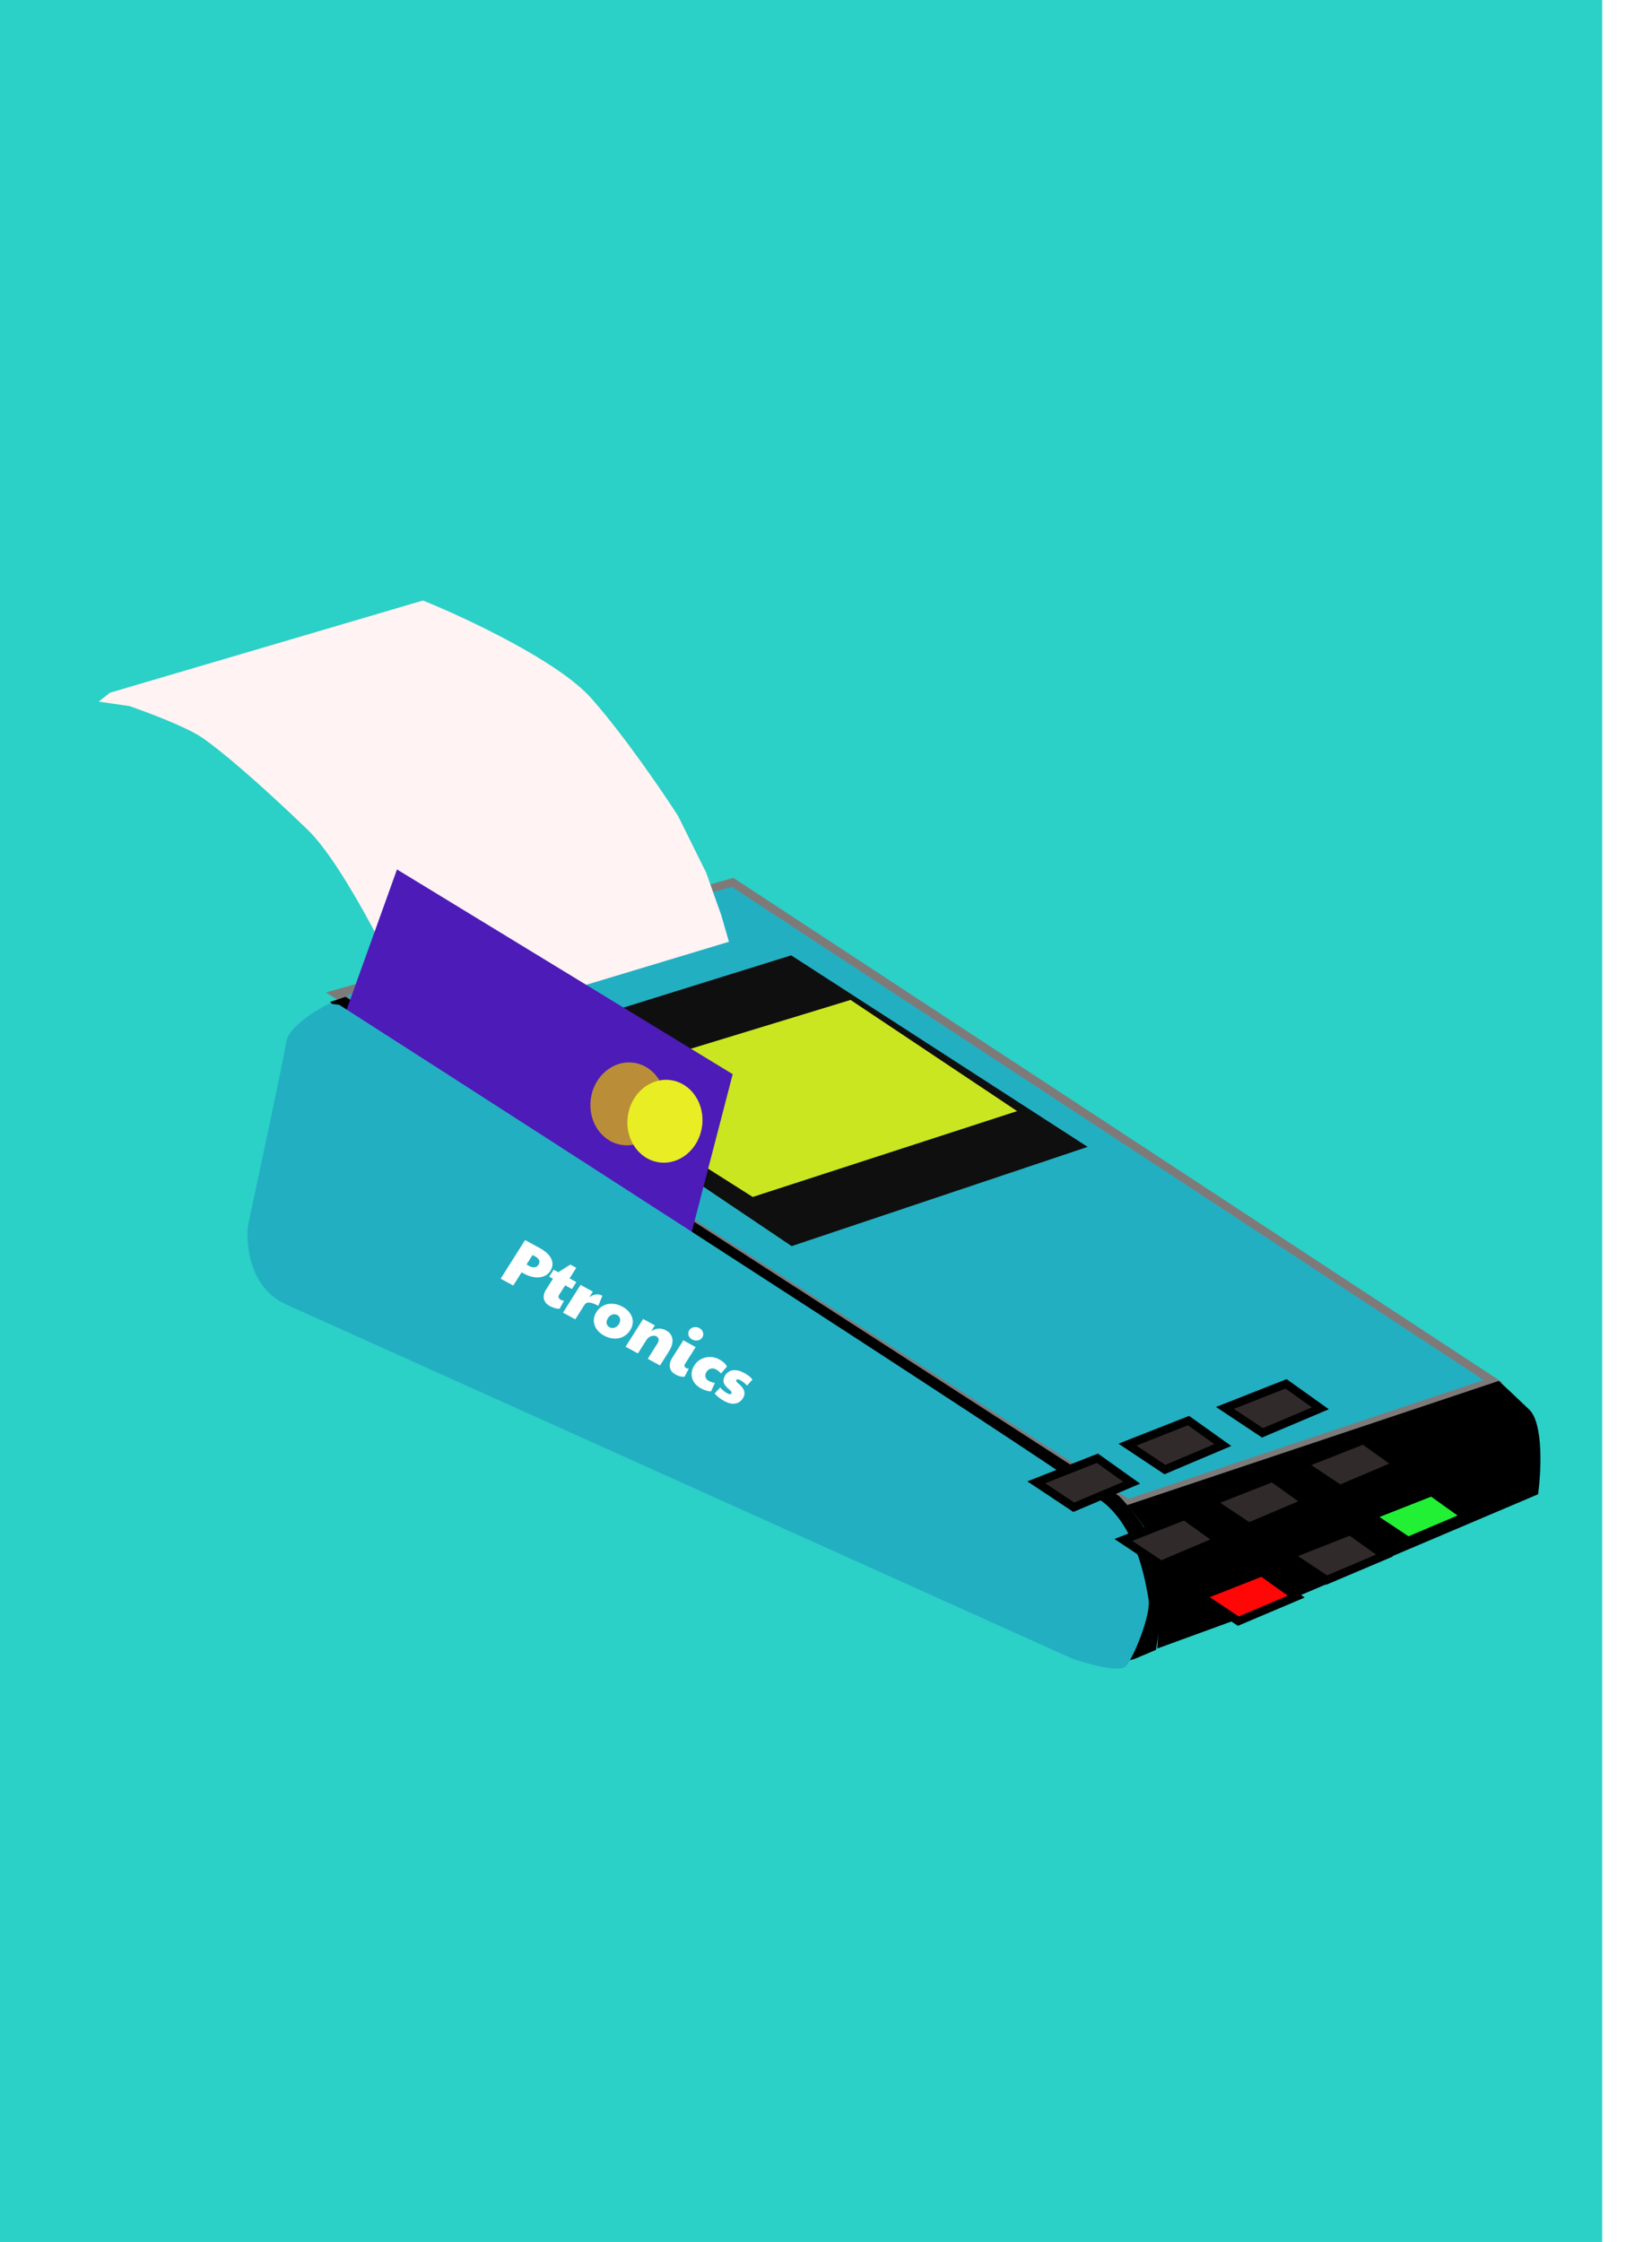 <svg width="199" height="270" viewBox="0 0 199 270" fill="none" xmlns="http://www.w3.org/2000/svg">
<rect width="193" height="270" fill="#2BD0C6"/>
<path d="M88.252 106.264L40.479 119.699L135.87 181.053L179.862 166.346L88.252 106.264Z" fill="#22AFC2" stroke="#7F7A7A"/>
<path d="M95.305 115.052L59.778 126.119L95.362 150.07L131.019 138.119L95.305 115.052Z" fill="#0F0F0F"/>
<path d="M102.458 120.422L69.247 130.564L90.672 144.151L122.524 133.811L102.458 120.422Z" fill="#CAE621"/>
<path d="M134.813 180.175L41.623 120.044L39.746 120.673L40.446 121.316L64.839 137.681L99.413 160.402C107.651 165.572 125.569 176.916 131.331 180.931C137.093 184.946 136.685 194.103 135.761 198.179L135.478 200.123L136.72 199.762L139.257 198.688L140.26 191.796C140.878 187.555 136.886 182.281 134.813 180.175Z" fill="black"/>
<path d="M50.951 72.318L13.235 83.427L11.89 84.495L15.58 85.032C17.721 85.765 22.472 87.552 24.348 88.836C26.693 90.44 31.279 94.357 37.019 99.885C41.611 104.307 48.312 118.132 51.088 124.491L87.807 113.417L86.885 110.215L85.055 105.076L81.683 98.268C79.851 95.415 75.198 88.59 71.248 84.116C67.298 79.643 56.071 74.387 50.951 72.318Z" fill="#FFF3F3"/>
<path d="M47.821 104.707L88.261 129.364L82.842 150.231L39.813 127.001L47.821 104.707Z" fill="#4D1BB8"/>
<path d="M34.478 125.503C34.746 123.666 38.082 121.637 39.717 120.852L40.883 121.022C70.391 139.937 130.181 178.457 133.27 181.217C137.131 184.667 138.029 190.753 138.355 192.605C138.68 194.457 136.523 199.737 135.591 200.684C134.846 201.442 131.008 200.378 129.182 199.751C99.402 186.33 38.762 159.008 34.441 157.079C30.121 155.151 29.597 149.937 29.876 147.572C31.298 140.981 34.21 127.341 34.478 125.503Z" fill="#22AFC2"/>
<path d="M138.321 184.658C137.505 183.456 136.519 182.05 135.718 181.278L180.544 166.303C181.032 166.751 182.446 168.065 184.197 169.743C185.949 171.421 185.648 177.249 185.279 179.953L154.463 193.042L139.403 198.531C139.483 197.625 139.61 194.214 139.765 192.448C139.959 190.24 139.051 185.731 138.321 184.658Z" fill="black"/>
<path d="M63.251 149.341L64.993 150.29C65.715 150.682 66.187 151.121 66.409 151.606C66.636 152.093 66.596 152.58 66.287 153.066C66.094 153.373 65.825 153.587 65.483 153.71C65.146 153.835 64.768 153.869 64.351 153.812C63.941 153.753 63.533 153.612 63.125 153.39L62.83 153.229L61.825 154.818L60.307 153.992L63.251 149.341ZM63.727 152.454C63.975 152.589 64.199 152.644 64.397 152.619C64.596 152.594 64.755 152.487 64.875 152.298C64.995 152.108 65.017 151.929 64.941 151.761C64.87 151.595 64.708 151.443 64.455 151.305L64.153 151.141L63.434 152.276C63.522 152.336 63.62 152.396 63.727 152.454ZM66.269 157.31C65.857 157.086 65.608 156.798 65.521 156.448C65.437 156.093 65.522 155.715 65.775 155.314L66.61 153.996L66.16 153.751L66.691 152.913L67.246 153.215L68.708 152.293L69.418 152.68L68.609 153.957L69.424 154.401L68.893 155.239L68.078 154.796L67.351 155.945C67.28 156.057 67.261 156.166 67.296 156.269C67.332 156.373 67.417 156.462 67.553 156.536C67.679 156.605 67.811 156.64 67.948 156.643L67.406 157.619C67.246 157.623 67.058 157.597 66.842 157.54C66.633 157.481 66.443 157.404 66.269 157.31ZM69.932 154.741L71.415 155.548L70.978 156.238C71.254 156.03 71.523 155.913 71.786 155.887C72.056 155.858 72.315 155.911 72.564 156.046L72.07 157.259C71.625 157.017 71.267 156.886 70.996 156.866C70.733 156.844 70.539 156.932 70.413 157.13L69.301 158.887L67.818 158.08L69.932 154.741ZM72.768 160.847C72.374 160.633 72.07 160.368 71.855 160.051C71.645 159.736 71.536 159.401 71.528 159.045C71.527 158.688 71.636 158.338 71.852 157.995C72.069 157.653 72.347 157.398 72.686 157.231C73.027 157.059 73.396 156.984 73.792 157.006C74.192 157.03 74.589 157.149 74.983 157.363C75.381 157.58 75.685 157.846 75.895 158.16C76.113 158.473 76.224 158.805 76.227 159.159C76.23 159.512 76.124 159.86 75.907 160.202C75.687 160.549 75.406 160.808 75.065 160.98C74.731 161.149 74.362 161.224 73.959 161.205C73.563 161.183 73.166 161.064 72.768 160.847ZM73.424 159.841C73.616 159.946 73.816 159.963 74.023 159.895C74.238 159.824 74.414 159.68 74.551 159.464C74.688 159.248 74.736 159.037 74.695 158.833C74.661 158.627 74.549 158.472 74.356 158.367C74.164 158.263 73.961 158.246 73.746 158.317C73.539 158.386 73.367 158.528 73.23 158.745C73.093 158.961 73.041 159.172 73.074 159.378C73.115 159.582 73.232 159.737 73.424 159.841ZM77.473 158.846L78.885 159.615L78.449 160.304C79.052 159.93 79.648 159.903 80.238 160.224C80.688 160.469 80.941 160.816 80.997 161.264C81.061 161.711 80.92 162.207 80.575 162.752L79.505 164.442L78.029 163.639L79.189 161.807C79.312 161.613 79.361 161.44 79.338 161.288C79.319 161.139 79.233 161.022 79.078 160.938C78.966 160.876 78.833 160.853 78.679 160.866C78.529 160.875 78.377 160.926 78.224 161.018C78.076 161.113 77.949 161.244 77.843 161.411L76.842 162.992L75.359 162.185L77.473 158.846ZM81.386 165.538C80.992 165.324 80.762 165.035 80.696 164.672C80.63 164.309 80.73 163.918 80.995 163.499L82.313 161.417L83.802 162.228L82.523 164.249C82.457 164.353 82.434 164.449 82.453 164.538C82.48 164.625 82.54 164.694 82.634 164.745C82.728 164.796 82.841 164.822 82.973 164.821L82.456 165.803C82.304 165.823 82.131 165.808 81.937 165.757C81.747 165.708 81.564 165.635 81.386 165.538ZM83.379 161.315C83.158 161.196 83.012 161.028 82.941 160.813C82.876 160.597 82.905 160.391 83.028 160.198C83.151 160.004 83.333 159.885 83.575 159.841C83.817 159.797 84.041 159.831 84.247 159.943C84.463 160.061 84.605 160.229 84.674 160.448C84.748 160.67 84.726 160.873 84.609 161.058C84.484 161.256 84.3 161.378 84.058 161.422C83.816 161.466 83.589 161.43 83.379 161.315ZM84.451 167.207C84.076 167.003 83.789 166.75 83.59 166.447C83.398 166.143 83.305 165.814 83.309 165.458C83.318 165.106 83.43 164.761 83.644 164.423C83.849 164.098 84.12 163.849 84.457 163.675C84.794 163.501 85.156 163.416 85.543 163.421C85.931 163.426 86.303 163.525 86.659 163.719C87.113 163.966 87.414 164.251 87.563 164.575L86.86 165.401C86.641 165.179 86.445 165.021 86.272 164.926C86.047 164.804 85.829 164.77 85.618 164.825C85.41 164.875 85.239 165.006 85.105 165.218C84.971 165.43 84.93 165.635 84.981 165.832C85.032 166.03 85.165 166.187 85.381 166.304C85.568 166.406 85.813 166.488 86.114 166.549L85.649 167.568C85.441 167.558 85.245 167.524 85.061 167.466C84.874 167.413 84.671 167.327 84.451 167.207ZM87.245 168.728C86.753 168.46 86.367 168.156 86.085 167.815L86.756 167.098C87.019 167.399 87.309 167.636 87.628 167.809C87.862 167.937 88.019 167.938 88.099 167.811C88.139 167.748 88.137 167.677 88.092 167.599C88.052 167.522 87.949 167.417 87.781 167.284C87.438 167 87.234 166.725 87.169 166.46C87.109 166.197 87.179 165.908 87.378 165.592C87.622 165.246 87.942 165.054 88.339 165.015C88.735 164.976 89.172 165.087 89.65 165.347C89.893 165.48 90.092 165.609 90.245 165.735C90.406 165.859 90.538 165.994 90.64 166.141L89.983 166.865C89.879 166.741 89.753 166.621 89.606 166.505C89.464 166.391 89.339 166.305 89.231 166.246C89.072 166.16 88.952 166.116 88.871 166.114C88.79 166.112 88.733 166.139 88.699 166.193C88.636 166.292 88.709 166.425 88.917 166.593C89.298 166.898 89.537 167.197 89.633 167.492C89.73 167.787 89.68 168.09 89.483 168.401C89.258 168.757 88.948 168.967 88.555 169.032C88.169 169.094 87.732 168.993 87.245 168.728Z" fill="white"/>
<g filter="url(#filter0_dd)">
<path d="M112.192 151.617L104.828 154.515L109.349 157.519L116.325 154.565L112.192 151.617Z" fill="#302A2A"/>
<path d="M112.192 151.617L104.828 154.515L109.349 157.519L116.325 154.565L112.192 151.617Z" stroke="black"/>
</g>
<g filter="url(#filter1_dd)">
<path d="M123.169 147.08L115.805 149.978L120.326 152.982L127.301 150.028L123.169 147.08Z" fill="#302A2A"/>
<path d="M123.169 147.08L115.805 149.978L120.326 152.982L127.301 150.028L123.169 147.08Z" stroke="black"/>
</g>
<g filter="url(#filter2_dd)">
<path d="M134.919 142.656L127.555 145.554L132.076 148.558L139.051 145.604L134.919 142.656Z" fill="#302A2A"/>
<path d="M134.919 142.656L127.555 145.554L132.076 148.558L139.051 145.604L134.919 142.656Z" stroke="black"/>
</g>
<g filter="url(#filter3_dd)">
<path d="M122.684 158.558L115.321 161.456L119.841 164.461L126.817 161.506L122.684 158.558Z" fill="#302A2A"/>
<path d="M122.684 158.558L115.321 161.456L119.841 164.461L126.817 161.506L122.684 158.558Z" stroke="black"/>
</g>
<g filter="url(#filter4_dd)">
<path d="M133.274 153.967L125.91 156.864L130.431 159.869L137.407 156.914L133.274 153.967Z" fill="#302A2A"/>
<path d="M133.274 153.967L125.91 156.864L130.431 159.869L137.407 156.914L133.274 153.967Z" stroke="black"/>
</g>
<g filter="url(#filter5_dd)">
<path d="M144.247 149.426L136.883 152.323L141.404 155.328L148.379 152.373L144.247 149.426Z" fill="#302A2A"/>
<path d="M144.247 149.426L136.883 152.323L141.404 155.328L148.379 152.373L144.247 149.426Z" stroke="black"/>
</g>
<g filter="url(#filter6_dd)">
<path d="M132.013 165.332L124.649 168.23L129.17 171.234L136.145 168.28L132.013 165.332Z" fill="#FF0707"/>
<path d="M132.013 165.332L124.649 168.23L129.17 171.234L136.145 168.28L132.013 165.332Z" stroke="black"/>
</g>
<g filter="url(#filter7_dd)">
<path d="M142.649 160.385L135.285 163.282L139.806 166.287L146.782 163.332L142.649 160.385Z" fill="#302A2A"/>
<path d="M142.649 160.385L135.285 163.282L139.806 166.287L146.782 163.332L142.649 160.385Z" stroke="black"/>
</g>
<g filter="url(#filter8_dd)">
<path d="M152.462 155.677L145.098 158.575L149.619 161.58L156.594 158.625L152.462 155.677Z" fill="#21F035"/>
<path d="M152.462 155.677L145.098 158.575L149.619 161.58L156.594 158.625L152.462 155.677Z" stroke="black"/>
</g>
<ellipse cx="75.641" cy="132.94" rx="4.514" ry="5" transform="rotate(8.286 75.641 132.94)" fill="#BA8E38"/>
<ellipse cx="80.098" cy="135.032" rx="4.514" ry="5" transform="rotate(8.286 80.098 135.032)" fill="#E9ED23"/>
<defs>
<filter id="filter0_dd" x="99.344" y="149.908" width="58.411" height="49.253" filterUnits="userSpaceOnUse" color-interpolation-filters="sRGB">
<feFlood flood-opacity="0" result="BackgroundImageFix"/>
<feColorMatrix in="SourceAlpha" type="matrix" values="0 0 0 0 0 0 0 0 0 0 0 0 0 0 0 0 0 0 127 0"/>
<feOffset dy="4"/>
<feGaussianBlur stdDeviation="2"/>
<feColorMatrix type="matrix" values="0 0 0 0 0 0 0 0 0 0 0 0 0 0 0 0 0 0 0.25 0"/>
<feBlend mode="normal" in2="BackgroundImageFix" result="effect1_dropShadow"/>
<feColorMatrix in="SourceAlpha" type="matrix" values="0 0 0 0 0 0 0 0 0 0 0 0 0 0 0 0 0 0 127 0"/>
<feOffset dx="20" dy="20"/>
<feGaussianBlur stdDeviation="10"/>
<feColorMatrix type="matrix" values="0 0 0 0 0 0 0 0 0 0 0 0 0 0 0 0 0 0 0.25 0"/>
<feBlend mode="normal" in2="effect1_dropShadow" result="effect2_dropShadow"/>
<feBlend mode="normal" in="SourceGraphic" in2="effect2_dropShadow" result="shape"/>
</filter>
<filter id="filter1_dd" x="110.32" y="145.371" width="58.411" height="49.253" filterUnits="userSpaceOnUse" color-interpolation-filters="sRGB">
<feFlood flood-opacity="0" result="BackgroundImageFix"/>
<feColorMatrix in="SourceAlpha" type="matrix" values="0 0 0 0 0 0 0 0 0 0 0 0 0 0 0 0 0 0 127 0"/>
<feOffset dy="4"/>
<feGaussianBlur stdDeviation="2"/>
<feColorMatrix type="matrix" values="0 0 0 0 0 0 0 0 0 0 0 0 0 0 0 0 0 0 0.25 0"/>
<feBlend mode="normal" in2="BackgroundImageFix" result="effect1_dropShadow"/>
<feColorMatrix in="SourceAlpha" type="matrix" values="0 0 0 0 0 0 0 0 0 0 0 0 0 0 0 0 0 0 127 0"/>
<feOffset dx="20" dy="20"/>
<feGaussianBlur stdDeviation="10"/>
<feColorMatrix type="matrix" values="0 0 0 0 0 0 0 0 0 0 0 0 0 0 0 0 0 0 0.25 0"/>
<feBlend mode="normal" in2="effect1_dropShadow" result="effect2_dropShadow"/>
<feBlend mode="normal" in="SourceGraphic" in2="effect2_dropShadow" result="shape"/>
</filter>
<filter id="filter2_dd" x="122.07" y="140.947" width="58.411" height="49.253" filterUnits="userSpaceOnUse" color-interpolation-filters="sRGB">
<feFlood flood-opacity="0" result="BackgroundImageFix"/>
<feColorMatrix in="SourceAlpha" type="matrix" values="0 0 0 0 0 0 0 0 0 0 0 0 0 0 0 0 0 0 127 0"/>
<feOffset dy="4"/>
<feGaussianBlur stdDeviation="2"/>
<feColorMatrix type="matrix" values="0 0 0 0 0 0 0 0 0 0 0 0 0 0 0 0 0 0 0.25 0"/>
<feBlend mode="normal" in2="BackgroundImageFix" result="effect1_dropShadow"/>
<feColorMatrix in="SourceAlpha" type="matrix" values="0 0 0 0 0 0 0 0 0 0 0 0 0 0 0 0 0 0 127 0"/>
<feOffset dx="20" dy="20"/>
<feGaussianBlur stdDeviation="10"/>
<feColorMatrix type="matrix" values="0 0 0 0 0 0 0 0 0 0 0 0 0 0 0 0 0 0 0.25 0"/>
<feBlend mode="normal" in2="effect1_dropShadow" result="effect2_dropShadow"/>
<feBlend mode="normal" in="SourceGraphic" in2="effect2_dropShadow" result="shape"/>
</filter>
<filter id="filter3_dd" x="109.836" y="156.85" width="58.411" height="49.253" filterUnits="userSpaceOnUse" color-interpolation-filters="sRGB">
<feFlood flood-opacity="0" result="BackgroundImageFix"/>
<feColorMatrix in="SourceAlpha" type="matrix" values="0 0 0 0 0 0 0 0 0 0 0 0 0 0 0 0 0 0 127 0"/>
<feOffset dy="4"/>
<feGaussianBlur stdDeviation="2"/>
<feColorMatrix type="matrix" values="0 0 0 0 0 0 0 0 0 0 0 0 0 0 0 0 0 0 0.25 0"/>
<feBlend mode="normal" in2="BackgroundImageFix" result="effect1_dropShadow"/>
<feColorMatrix in="SourceAlpha" type="matrix" values="0 0 0 0 0 0 0 0 0 0 0 0 0 0 0 0 0 0 127 0"/>
<feOffset dx="20" dy="20"/>
<feGaussianBlur stdDeviation="10"/>
<feColorMatrix type="matrix" values="0 0 0 0 0 0 0 0 0 0 0 0 0 0 0 0 0 0 0.25 0"/>
<feBlend mode="normal" in2="effect1_dropShadow" result="effect2_dropShadow"/>
<feBlend mode="normal" in="SourceGraphic" in2="effect2_dropShadow" result="shape"/>
</filter>
<filter id="filter4_dd" x="120.426" y="152.258" width="58.411" height="49.253" filterUnits="userSpaceOnUse" color-interpolation-filters="sRGB">
<feFlood flood-opacity="0" result="BackgroundImageFix"/>
<feColorMatrix in="SourceAlpha" type="matrix" values="0 0 0 0 0 0 0 0 0 0 0 0 0 0 0 0 0 0 127 0"/>
<feOffset dy="4"/>
<feGaussianBlur stdDeviation="2"/>
<feColorMatrix type="matrix" values="0 0 0 0 0 0 0 0 0 0 0 0 0 0 0 0 0 0 0.25 0"/>
<feBlend mode="normal" in2="BackgroundImageFix" result="effect1_dropShadow"/>
<feColorMatrix in="SourceAlpha" type="matrix" values="0 0 0 0 0 0 0 0 0 0 0 0 0 0 0 0 0 0 127 0"/>
<feOffset dx="20" dy="20"/>
<feGaussianBlur stdDeviation="10"/>
<feColorMatrix type="matrix" values="0 0 0 0 0 0 0 0 0 0 0 0 0 0 0 0 0 0 0.25 0"/>
<feBlend mode="normal" in2="effect1_dropShadow" result="effect2_dropShadow"/>
<feBlend mode="normal" in="SourceGraphic" in2="effect2_dropShadow" result="shape"/>
</filter>
<filter id="filter5_dd" x="131.398" y="147.717" width="58.411" height="49.253" filterUnits="userSpaceOnUse" color-interpolation-filters="sRGB">
<feFlood flood-opacity="0" result="BackgroundImageFix"/>
<feColorMatrix in="SourceAlpha" type="matrix" values="0 0 0 0 0 0 0 0 0 0 0 0 0 0 0 0 0 0 127 0"/>
<feOffset dy="4"/>
<feGaussianBlur stdDeviation="2"/>
<feColorMatrix type="matrix" values="0 0 0 0 0 0 0 0 0 0 0 0 0 0 0 0 0 0 0.25 0"/>
<feBlend mode="normal" in2="BackgroundImageFix" result="effect1_dropShadow"/>
<feColorMatrix in="SourceAlpha" type="matrix" values="0 0 0 0 0 0 0 0 0 0 0 0 0 0 0 0 0 0 127 0"/>
<feOffset dx="20" dy="20"/>
<feGaussianBlur stdDeviation="10"/>
<feColorMatrix type="matrix" values="0 0 0 0 0 0 0 0 0 0 0 0 0 0 0 0 0 0 0.25 0"/>
<feBlend mode="normal" in2="effect1_dropShadow" result="effect2_dropShadow"/>
<feBlend mode="normal" in="SourceGraphic" in2="effect2_dropShadow" result="shape"/>
</filter>
<filter id="filter6_dd" x="119.164" y="163.623" width="58.411" height="49.253" filterUnits="userSpaceOnUse" color-interpolation-filters="sRGB">
<feFlood flood-opacity="0" result="BackgroundImageFix"/>
<feColorMatrix in="SourceAlpha" type="matrix" values="0 0 0 0 0 0 0 0 0 0 0 0 0 0 0 0 0 0 127 0"/>
<feOffset dy="4"/>
<feGaussianBlur stdDeviation="2"/>
<feColorMatrix type="matrix" values="0 0 0 0 0 0 0 0 0 0 0 0 0 0 0 0 0 0 0.25 0"/>
<feBlend mode="normal" in2="BackgroundImageFix" result="effect1_dropShadow"/>
<feColorMatrix in="SourceAlpha" type="matrix" values="0 0 0 0 0 0 0 0 0 0 0 0 0 0 0 0 0 0 127 0"/>
<feOffset dx="20" dy="20"/>
<feGaussianBlur stdDeviation="10"/>
<feColorMatrix type="matrix" values="0 0 0 0 0 0 0 0 0 0 0 0 0 0 0 0 0 0 0.25 0"/>
<feBlend mode="normal" in2="effect1_dropShadow" result="effect2_dropShadow"/>
<feBlend mode="normal" in="SourceGraphic" in2="effect2_dropShadow" result="shape"/>
</filter>
<filter id="filter7_dd" x="129.801" y="158.676" width="58.411" height="49.253" filterUnits="userSpaceOnUse" color-interpolation-filters="sRGB">
<feFlood flood-opacity="0" result="BackgroundImageFix"/>
<feColorMatrix in="SourceAlpha" type="matrix" values="0 0 0 0 0 0 0 0 0 0 0 0 0 0 0 0 0 0 127 0"/>
<feOffset dy="4"/>
<feGaussianBlur stdDeviation="2"/>
<feColorMatrix type="matrix" values="0 0 0 0 0 0 0 0 0 0 0 0 0 0 0 0 0 0 0.25 0"/>
<feBlend mode="normal" in2="BackgroundImageFix" result="effect1_dropShadow"/>
<feColorMatrix in="SourceAlpha" type="matrix" values="0 0 0 0 0 0 0 0 0 0 0 0 0 0 0 0 0 0 127 0"/>
<feOffset dx="20" dy="20"/>
<feGaussianBlur stdDeviation="10"/>
<feColorMatrix type="matrix" values="0 0 0 0 0 0 0 0 0 0 0 0 0 0 0 0 0 0 0.25 0"/>
<feBlend mode="normal" in2="effect1_dropShadow" result="effect2_dropShadow"/>
<feBlend mode="normal" in="SourceGraphic" in2="effect2_dropShadow" result="shape"/>
</filter>
<filter id="filter8_dd" x="139.613" y="153.969" width="58.411" height="49.253" filterUnits="userSpaceOnUse" color-interpolation-filters="sRGB">
<feFlood flood-opacity="0" result="BackgroundImageFix"/>
<feColorMatrix in="SourceAlpha" type="matrix" values="0 0 0 0 0 0 0 0 0 0 0 0 0 0 0 0 0 0 127 0"/>
<feOffset dy="4"/>
<feGaussianBlur stdDeviation="2"/>
<feColorMatrix type="matrix" values="0 0 0 0 0 0 0 0 0 0 0 0 0 0 0 0 0 0 0.25 0"/>
<feBlend mode="normal" in2="BackgroundImageFix" result="effect1_dropShadow"/>
<feColorMatrix in="SourceAlpha" type="matrix" values="0 0 0 0 0 0 0 0 0 0 0 0 0 0 0 0 0 0 127 0"/>
<feOffset dx="20" dy="20"/>
<feGaussianBlur stdDeviation="10"/>
<feColorMatrix type="matrix" values="0 0 0 0 0 0 0 0 0 0 0 0 0 0 0 0 0 0 0.25 0"/>
<feBlend mode="normal" in2="effect1_dropShadow" result="effect2_dropShadow"/>
<feBlend mode="normal" in="SourceGraphic" in2="effect2_dropShadow" result="shape"/>
</filter>
</defs>
</svg>

